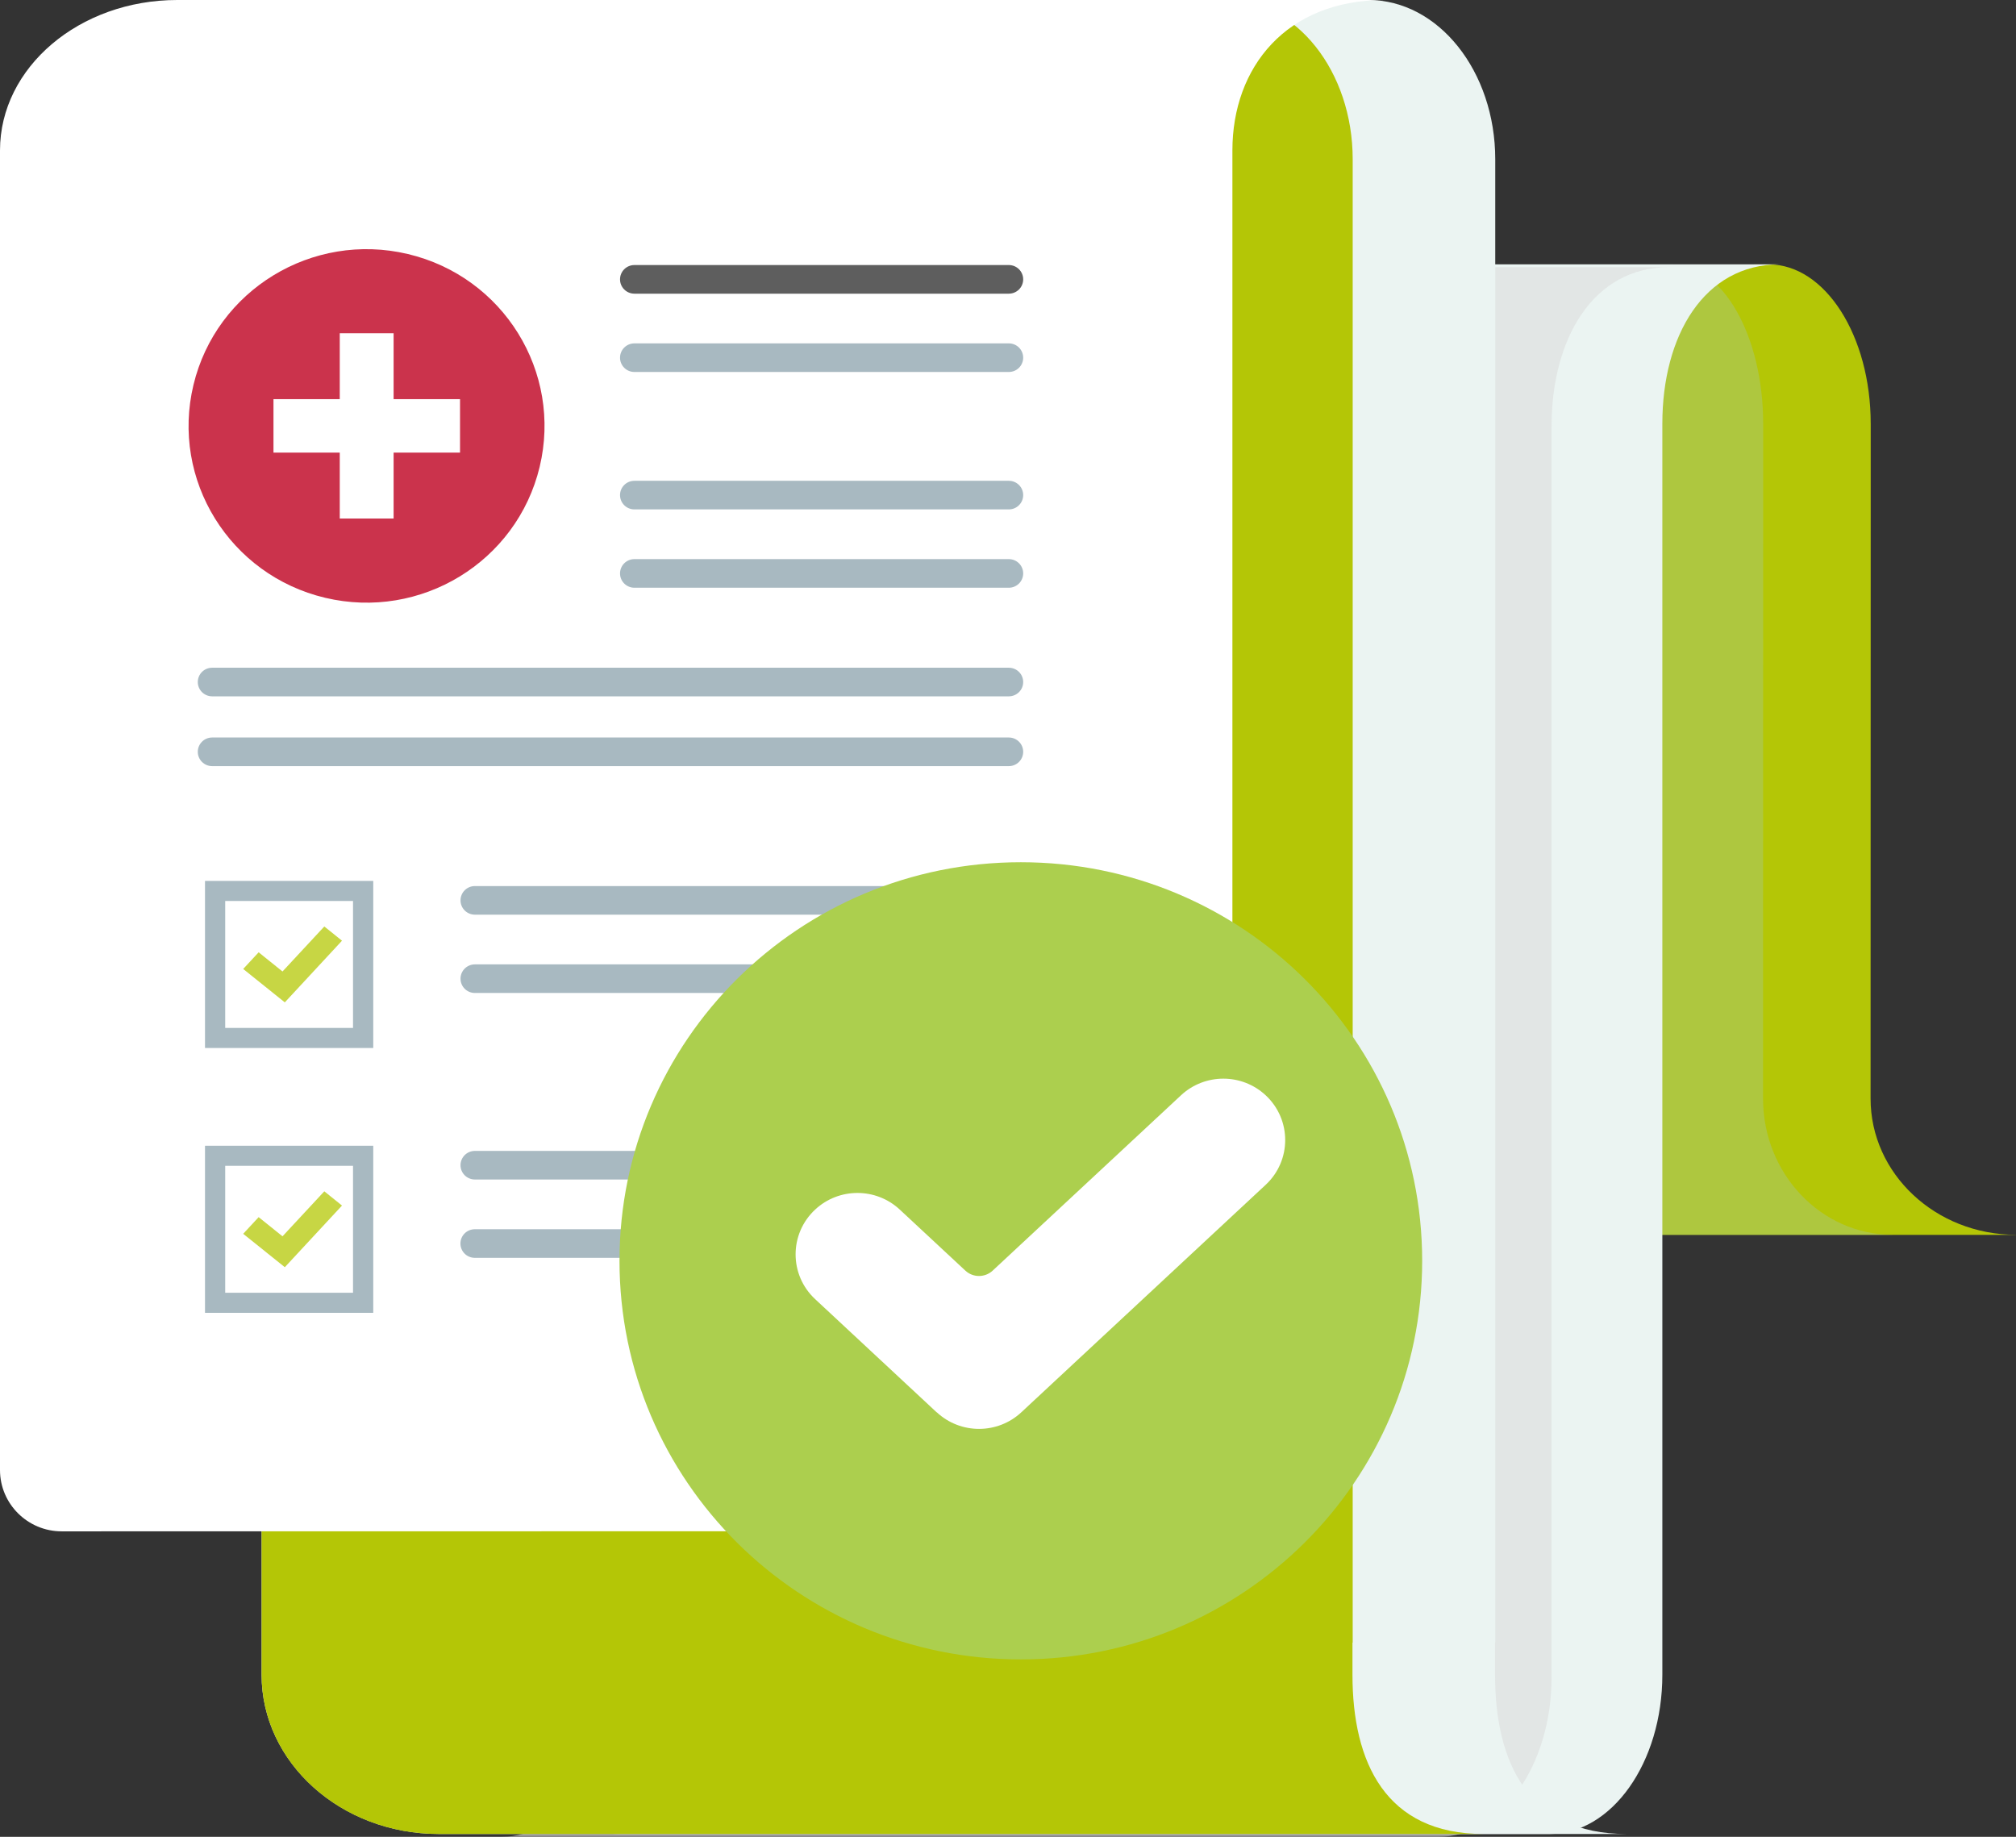 <svg width="90" height="82" viewBox="0 0 90 82" fill="none" xmlns="http://www.w3.org/2000/svg">
<rect x="0" y="0" width="90" height="82" fill="#333333" stroke="none"/>
<path d="M90.001 55.123C86.414 55.123 83.505 52.399 83.508 49.038L83.514 23.085V18.916C83.514 14.988 81.479 11.805 78.969 11.805H78.345C75.835 11.805 71.715 14.988 71.715 18.916H51.913V44.069H39.309V55.127H90.004L90.001 55.123Z" fill="#B4C606"/>
<g style="mix-blend-mode:multiply" opacity="0.31">
<path d="M84.494 55.123C81.298 55.123 78.707 52.399 78.707 49.038L78.713 23.085V18.916C78.713 14.988 76.9 11.805 74.662 11.805H74.106C71.868 11.805 68.197 14.988 68.197 18.916H50.546V44.069H39.309V55.127H84.494V55.123Z" fill="#A2C7BF"/>
</g>
<path d="M79.45 11.802H37.788C34.407 11.802 31.67 14.985 31.67 18.913V19.263H31.654V74.762C31.654 78.689 30.125 81.873 27.344 81.873H69.177C71.958 81.873 74.212 78.689 74.212 74.762V19.263V18.913C74.212 14.985 76.072 11.802 79.45 11.802V11.802Z" fill="#EBF4F2"/>
<g style="mix-blend-mode:multiply" opacity="0.59">
<path d="M74.499 11.929H32.841C29.46 11.929 26.723 15.112 26.723 19.04V19.39H26.707V74.889C26.707 78.816 25.178 82 22.396 82H64.23C67.011 82 69.265 78.816 69.265 74.889V19.39V19.04C69.265 15.112 71.125 11.929 74.502 11.929H74.499Z" fill="#DCDCDC"/>
</g>
<path d="M66.743 74.762V73.329H66.752V7.111C66.752 3.184 64.218 0 61.09 0H60.313C57.185 0 52.053 3.184 52.053 7.111H27.385V32.264H11.678V74.762C11.678 78.689 15.224 81.873 19.597 81.873H72.608C68.235 81.873 66.743 78.689 66.743 74.762V74.762Z" fill="#EBF4F2"/>
<path d="M60.378 74.762V73.329H60.388V7.111C60.388 3.184 57.862 0 54.744 0H53.97C50.855 0 45.742 3.184 45.742 7.111H27.332V32.264H11.678V74.762C11.678 78.689 15.211 81.873 19.572 81.873H66.225C61.867 81.873 60.378 78.689 60.378 74.762V74.762Z" fill="#B4C606"/>
<path d="M7.913 0C3.543 0 0 3.007 0 6.715V65.629C0.003 67.139 1.236 68.363 2.756 68.363L52.265 68.357C53.785 68.357 55.018 67.133 55.018 65.623V6.715C55.018 3.007 57.425 0 61.795 0H7.913Z" fill="white"/>
<path d="M45.035 13.11H28.323C27.967 13.11 27.68 12.825 27.68 12.471C27.68 12.118 27.967 11.832 28.323 11.832H45.035C45.391 11.832 45.678 12.118 45.678 12.471C45.678 12.825 45.391 13.11 45.035 13.11Z" fill="#5E5E5E"/>
<path d="M45.035 16.606H28.323C27.967 16.606 27.68 16.321 27.68 15.968C27.68 15.614 27.967 15.329 28.323 15.329H45.035C45.391 15.329 45.678 15.614 45.678 15.968C45.678 16.321 45.391 16.606 45.035 16.606Z" fill="#A8B9C1"/>
<path d="M45.035 22.741H28.323C27.967 22.741 27.68 22.456 27.68 22.102C27.68 21.749 27.967 21.464 28.323 21.464H45.035C45.391 21.464 45.678 21.749 45.678 22.102C45.678 22.456 45.391 22.741 45.035 22.741Z" fill="#A8B9C1"/>
<path d="M45.035 26.238H28.323C27.967 26.238 27.68 25.952 27.68 25.599C27.68 25.246 27.967 24.96 28.323 24.96H45.035C45.391 24.96 45.678 25.246 45.678 25.599C45.678 25.952 45.391 26.238 45.035 26.238Z" fill="#A8B9C1"/>
<path d="M45.035 31.086H9.473C9.117 31.086 8.83 30.801 8.83 30.448C8.83 30.094 9.117 29.809 9.473 29.809H45.035C45.391 29.809 45.678 30.094 45.678 30.448C45.678 30.801 45.391 31.086 45.035 31.086Z" fill="#A8B9C1"/>
<path d="M45.035 34.202H9.473C9.117 34.202 8.83 33.916 8.83 33.563C8.83 33.209 9.117 32.924 9.473 32.924H45.035C45.391 32.924 45.678 33.209 45.678 33.563C45.678 33.916 45.391 34.202 45.035 34.202Z" fill="#A8B9C1"/>
<path d="M37.449 44.329H21.202C20.846 44.329 20.559 44.044 20.559 43.691C20.559 43.337 20.846 43.052 21.202 43.052H37.449C37.804 43.052 38.092 43.337 38.092 43.691C38.092 44.044 37.804 44.329 37.449 44.329Z" fill="#A8B9C1"/>
<path d="M45.037 40.833H21.202C20.846 40.833 20.559 40.548 20.559 40.194C20.559 39.841 20.846 39.556 21.202 39.556H45.037C45.393 39.556 45.68 39.841 45.68 40.194C45.68 40.548 45.393 40.833 45.037 40.833Z" fill="#A8B9C1"/>
<path d="M16.663 46.785H9.152V39.326H16.663V46.785V46.785ZM10.054 45.889H15.76V40.222H10.054V45.889Z" fill="#A8B9C1"/>
<path d="M12.715 44.748L10.857 43.257L11.547 42.513L12.612 43.369L14.478 41.36L15.268 41.995L12.715 44.748Z" fill="#C7D644"/>
<path d="M30.877 56.153H21.198C20.842 56.153 20.555 55.867 20.555 55.514C20.555 55.161 20.842 54.876 21.198 54.876H30.877C31.233 54.876 31.52 55.161 31.52 55.514C31.52 55.867 31.233 56.153 30.877 56.153Z" fill="#A8B9C1"/>
<path d="M45.037 52.656H21.202C20.846 52.656 20.559 52.371 20.559 52.017C20.559 51.664 20.846 51.379 21.202 51.379H45.037C45.393 51.379 45.68 51.664 45.68 52.017C45.68 52.371 45.393 52.656 45.037 52.656Z" fill="#A8B9C1"/>
<path d="M16.663 58.608H9.152V51.149H16.663V58.608V58.608ZM10.054 57.712H15.76V52.045H10.054V57.712Z" fill="#A8B9C1"/>
<path d="M12.715 56.571L10.857 55.08L11.547 54.336L12.612 55.192L14.478 53.183L15.268 53.819L12.715 56.571Z" fill="#C7D644"/>
<g style="mix-blend-mode:multiply">
<path d="M41.699 50.659C38.053 50.548 35.01 53.394 34.898 57.014C34.785 60.635 37.651 63.657 41.297 63.769C44.943 63.881 47.986 61.035 48.098 57.414C48.211 53.794 45.345 50.771 41.699 50.659ZM46.3 57.358C46.219 59.993 44.003 62.061 41.353 61.98C38.7 61.9 36.618 59.699 36.699 57.067C36.78 54.432 38.996 52.364 41.646 52.445C44.3 52.526 46.381 54.727 46.3 57.358Z" fill="#DDF1F4"/>
</g>
<g style="mix-blend-mode:multiply">
<path d="M41.504 65.229C41.419 65.229 41.338 65.229 41.254 65.226C36.806 65.09 33.297 61.388 33.431 56.971C33.569 52.532 37.24 49.063 41.747 49.202C43.901 49.267 45.901 50.163 47.381 51.723C48.858 53.282 49.635 55.319 49.569 57.461C49.435 61.819 45.892 65.232 41.507 65.232L41.504 65.229ZM41.494 49.828C37.452 49.828 34.19 52.972 34.068 56.986C33.943 61.056 37.174 64.466 41.273 64.591C45.411 64.711 48.804 61.525 48.929 57.436C48.989 55.464 48.274 53.589 46.913 52.15C45.552 50.715 43.71 49.891 41.725 49.828C41.647 49.828 41.572 49.825 41.494 49.825V49.828Z" fill="#DDF1F4"/>
</g>
<path d="M40.651 60.005L38.092 57.47L39.247 56.459L40.714 57.913L43.838 55.176L44.931 56.258L40.651 60.005Z" fill="#C7D644"/>
<path d="M24.091 20.845C25.109 16.607 22.475 12.351 18.207 11.34C13.94 10.329 9.655 12.945 8.637 17.183C7.618 21.421 10.252 25.677 14.52 26.688C18.788 27.699 23.073 25.083 24.091 20.845Z" fill="#CB334C"/>
<path d="M20.537 17.819H12.209V20.206H20.537V17.819Z" fill="white"/>
<path d="M15.168 14.877V23.148H17.572V14.877H15.168Z" fill="white"/>
<path d="M45.573 74.08C55.468 74.08 63.49 66.113 63.49 56.286C63.49 46.459 55.468 38.492 45.573 38.492C35.678 38.492 27.656 46.459 27.656 56.286C27.656 66.113 35.678 74.08 45.573 74.08Z" fill="#ACCF4E"/>
<path d="M41.816 63.05L36.391 57.997C35.227 56.915 35.227 55.08 36.391 53.998C37.452 53.009 39.106 53.009 40.168 53.998L43.099 56.726C43.439 57.042 43.97 57.042 44.313 56.726L52.725 48.895C53.786 47.907 55.441 47.907 56.502 48.895C57.666 49.977 57.666 51.812 56.502 52.894L45.596 63.047C44.535 64.036 42.88 64.036 41.819 63.047L41.816 63.05Z" fill="white"/>
</svg>
